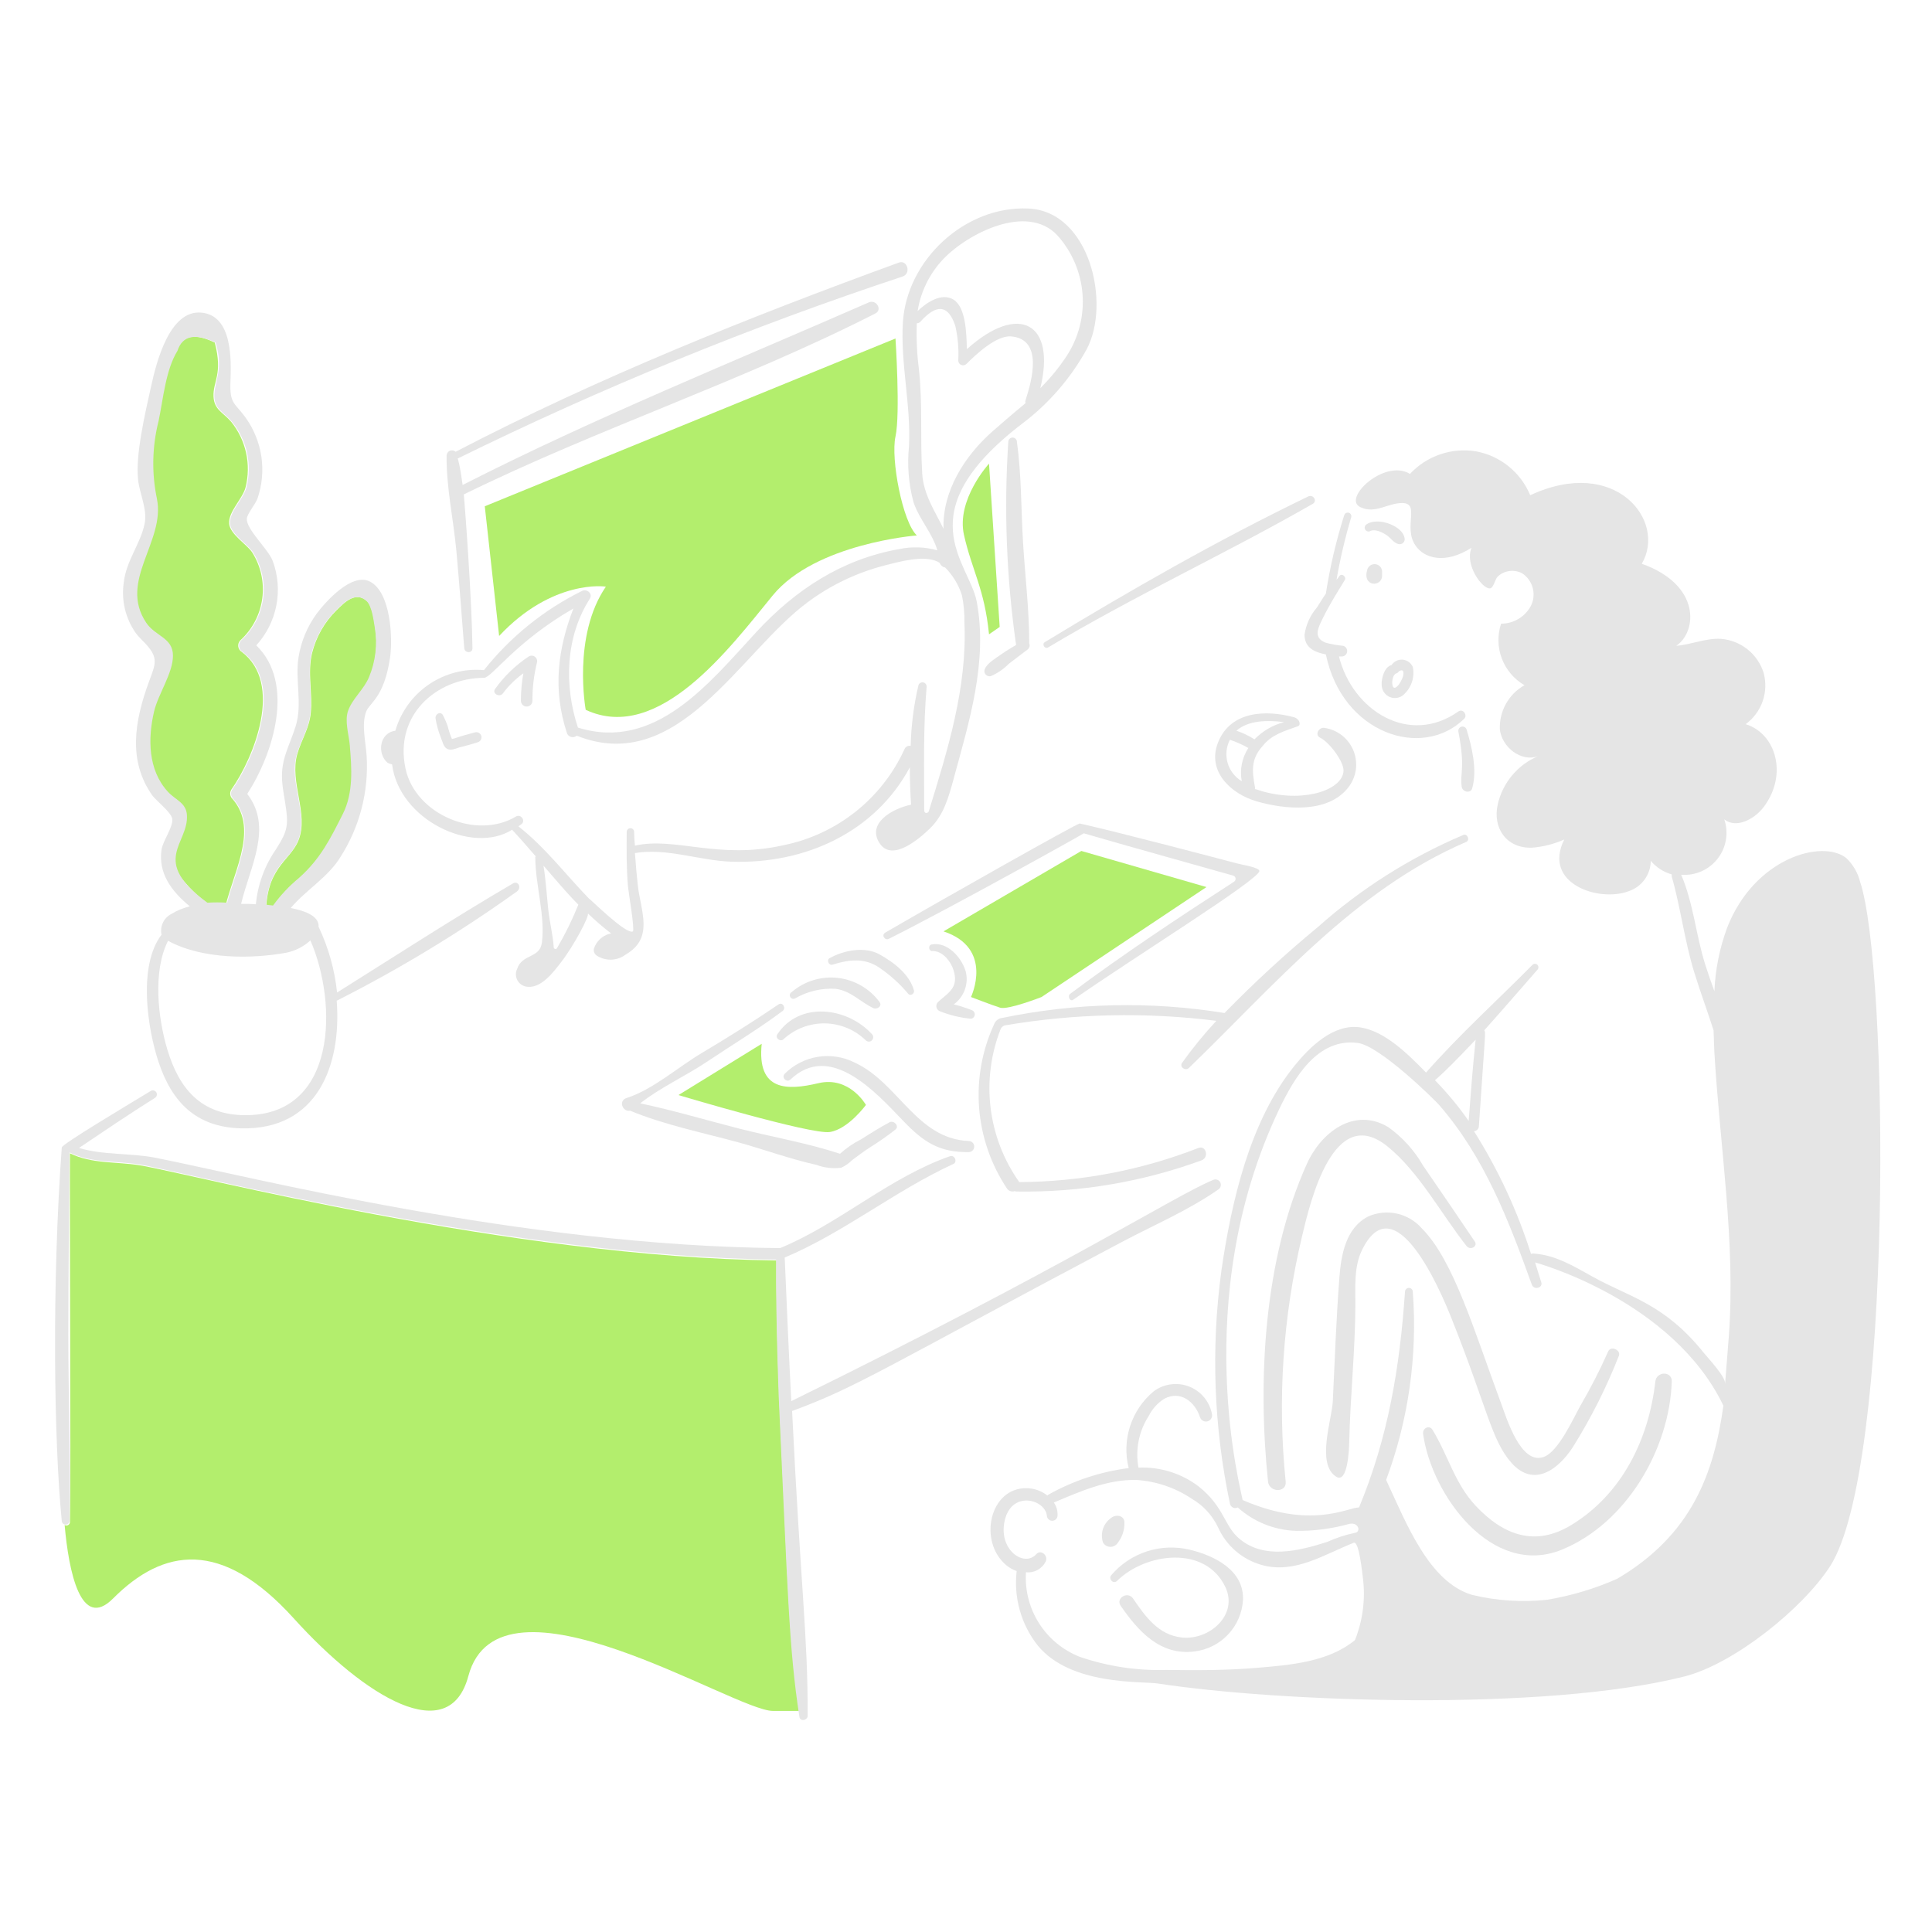 <svg width="154" height="154" viewBox="0 0 154 154" fill="none" xmlns="http://www.w3.org/2000/svg">
<path d="M62.451 118.783C62.151 112.7 61.862 106.585 61.894 100.469C40.746 100.253 14.98 93.496 11.104 92.881C9.208 92.58 7.343 92.783 5.577 91.933C5.544 96.773 5.659 116.36 5.577 121.302C5.58 121.352 5.568 121.403 5.544 121.448C5.521 121.493 5.485 121.531 5.442 121.557C5.398 121.584 5.349 121.599 5.298 121.6C5.247 121.601 5.197 121.588 5.152 121.563C5.479 125.259 6.433 130.006 9.012 127.417C13.009 123.403 17.654 122.635 23.402 128.987C29.134 135.324 35.806 139.324 37.333 133.598C39.802 124.348 58.493 136.362 61.6 136.378H63.694C62.876 130.59 62.739 124.638 62.451 118.783Z" fill="#B3EE6D"/>
<path d="M17.809 72.964C18.365 69.858 20.755 66.218 18.529 63.676C18.434 63.584 18.373 63.464 18.356 63.334C18.338 63.203 18.364 63.071 18.43 62.957C20.282 60.322 22.591 54.488 19.28 51.968C19.203 51.923 19.137 51.861 19.087 51.787C19.038 51.713 19.005 51.629 18.993 51.541C18.98 51.452 18.988 51.362 19.015 51.277C19.042 51.192 19.088 51.114 19.149 51.05C20.11 50.177 20.732 48.994 20.905 47.708C21.078 46.422 20.792 45.116 20.097 44.021C19.679 43.394 18.327 42.582 18.265 41.731C18.196 40.784 19.337 39.768 19.573 38.854C19.8 37.953 19.816 37.011 19.617 36.103C19.419 35.195 19.012 34.345 18.429 33.621C17.782 32.863 17.077 32.673 17.022 31.626C16.958 30.386 17.788 29.857 17.12 27.309C15.518 26.524 14.504 26.72 14.079 27.963C13.098 29.468 12.93 31.821 12.574 33.553C12.069 35.589 12.024 37.712 12.443 39.767C13.127 43.169 9.38 46.336 11.593 49.644C12.315 50.722 13.719 50.855 13.719 52.261C13.719 53.667 12.537 55.334 12.214 56.709C11.717 58.833 11.724 61.352 13.294 63.086C13.916 63.775 14.762 63.969 14.831 64.95C14.956 66.717 13.092 67.951 14.341 69.856C15.31 71.084 16.483 72.135 17.809 72.964Z" fill="#B3EE6D"/>
<path d="M29.909 50.039C29.839 49.516 29.683 48.301 29.255 47.913C28.346 47.088 27.429 48.049 26.835 48.632C25.874 49.572 25.195 50.761 24.873 52.066C24.498 53.632 24.923 55.24 24.774 56.808C24.657 58.053 24.032 58.936 23.695 60.112C23.058 62.34 24.633 64.882 23.793 66.979C23.109 68.69 21.094 69.137 21.21 73.193C21.871 71.95 22.783 70.858 23.89 69.988C25.6 68.461 26.375 66.914 27.389 64.887C28.24 63.186 28.101 61.224 27.945 59.392C27.876 58.575 27.518 57.462 27.815 56.645C28.172 55.663 29.074 54.951 29.483 53.965C29.971 52.717 30.118 51.362 29.909 50.039Z" fill="#B3EE6D"/>
<path d="M39.786 50.693L38.642 40.355L71.379 26.982C71.379 26.982 71.775 33 71.379 34.798C70.99 36.565 71.935 41.601 73.08 42.68C73.08 42.68 65.003 43.303 61.6 47.455C58.168 51.642 52.508 59.294 46.687 56.58C46.687 56.58 45.607 50.693 48.29 46.768C48.29 46.736 44.038 46.147 39.786 50.693Z" fill="#B3EE6D"/>
<path d="M78.835 50.562L79.685 49.973L78.835 36.956C78.835 36.956 76.205 39.83 76.84 42.647C77.481 45.488 78.476 46.931 78.835 50.562Z" fill="#B3EE6D"/>
<path d="M54.078 87.289C54.078 87.289 64.674 90.462 66.146 90.233C67.618 90.004 69.023 88.074 69.023 88.074C69.023 88.074 67.716 85.752 65.23 86.341C62.745 86.929 60.324 86.995 60.717 83.201L54.078 87.289Z" fill="#B3EE6D"/>
<path d="M75.206 74.24L86.194 67.83L96.169 70.708L83.022 79.473C83.022 79.473 80.342 80.519 79.719 80.323C79.095 80.127 77.397 79.473 77.397 79.473C77.397 79.473 79.261 75.581 75.206 74.24Z" fill="#B3EE6D"/>
<path d="M103.985 50.593C103.985 51.64 104.802 51.999 105.686 52.163C106.979 58.466 113.343 60.586 116.707 57.298C117.005 57.007 116.612 56.452 116.248 56.709C112.33 59.483 107.811 56.649 106.73 52.327H106.96C107.065 52.325 107.165 52.285 107.243 52.215C107.321 52.145 107.37 52.049 107.382 51.944C107.394 51.84 107.368 51.736 107.308 51.649C107.249 51.563 107.16 51.502 107.058 51.476C106.571 51.437 106.089 51.349 105.619 51.214C104.639 50.789 105.09 50.001 105.456 49.252C105.97 48.201 106.592 47.219 107.189 46.243C107.351 45.981 106.959 45.654 106.764 45.916C106.698 46.022 106.621 46.121 106.534 46.211C106.829 44.522 107.222 42.851 107.712 41.207C107.726 41.136 107.713 41.062 107.676 41C107.638 40.938 107.579 40.892 107.509 40.871C107.439 40.851 107.364 40.857 107.299 40.889C107.234 40.921 107.183 40.976 107.156 41.043C106.505 43.095 106.013 45.194 105.684 47.322C105.423 47.682 105.201 48.079 104.965 48.434C104.438 49.045 104.098 49.795 103.985 50.593Z" fill="#E5E5E5"/>
<path d="M108.989 45.395C108.554 46.801 110.166 46.819 110.166 45.885V45.526C110.156 45.385 110.097 45.253 109.999 45.152C109.902 45.05 109.772 44.986 109.632 44.971C109.492 44.955 109.351 44.989 109.234 45.067C109.116 45.144 109.029 45.26 108.989 45.395Z" fill="#E5E5E5"/>
<path d="M108.924 41.797C108.854 41.841 108.805 41.91 108.787 41.989C108.768 42.069 108.782 42.153 108.826 42.222C108.869 42.292 108.938 42.341 109.018 42.359C109.098 42.378 109.181 42.364 109.251 42.32C109.64 42.15 110.232 42.451 110.559 42.68C110.885 42.909 111.082 43.269 111.477 43.369C111.534 43.382 111.592 43.383 111.649 43.372C111.705 43.36 111.759 43.336 111.805 43.302C111.852 43.268 111.891 43.224 111.919 43.174C111.947 43.123 111.964 43.067 111.968 43.01C111.965 41.968 109.864 41.155 108.924 41.797Z" fill="#E5E5E5"/>
<path d="M111.769 55.468C112.108 55.202 112.368 54.848 112.518 54.443C112.668 54.039 112.703 53.601 112.619 53.178C112.551 53.016 112.441 52.875 112.3 52.77C112.159 52.666 111.992 52.602 111.817 52.585C111.643 52.568 111.467 52.599 111.308 52.675C111.15 52.751 111.015 52.868 110.918 53.014C110.362 53.145 110.101 54.061 110.133 54.585C110.133 54.775 110.185 54.962 110.283 55.126C110.38 55.289 110.52 55.423 110.688 55.514C110.855 55.604 111.044 55.648 111.234 55.639C111.425 55.631 111.609 55.572 111.769 55.468ZM111.867 53.636C111.923 54.096 111.101 55.377 110.984 54.555C110.947 54.294 111.016 53.77 111.311 53.672C111.395 53.645 111.466 53.587 111.507 53.508C111.671 53.407 111.867 53.374 111.867 53.636Z" fill="#E5E5E5"/>
<path d="M117.361 62.793C117.754 61.355 117.332 59.554 116.901 58.149C116.876 58.067 116.819 57.998 116.744 57.956C116.669 57.914 116.581 57.902 116.497 57.923C116.414 57.944 116.342 57.996 116.295 58.069C116.249 58.141 116.232 58.229 116.247 58.313C116.813 61.26 116.369 61.518 116.509 62.695C116.565 63.155 117.266 63.284 117.361 62.793Z" fill="#E5E5E5"/>
<path d="M94.762 85.131C101.609 78.529 107.942 70.944 116.871 67.11C117.194 66.971 116.969 66.421 116.641 66.555C112.409 68.35 108.498 70.825 105.063 73.88C102.456 76.033 99.967 78.326 97.607 80.748C91.724 79.793 85.716 79.927 79.881 81.141C79.746 81.155 79.617 81.205 79.508 81.286C79.399 81.367 79.313 81.475 79.26 81.6C78.286 83.694 77.868 86.004 78.045 88.306C78.223 90.609 78.99 92.827 80.273 94.747C80.341 94.844 80.439 94.915 80.551 94.951C80.663 94.986 80.784 94.984 80.895 94.943C80.933 94.969 80.979 94.981 81.025 94.976C86.053 95.06 91.053 94.217 95.775 92.491C96.396 92.261 96.14 91.26 95.513 91.509C90.957 93.285 86.112 94.205 81.222 94.224V94.191C79.995 92.447 79.218 90.427 78.961 88.31C78.704 86.192 78.975 84.045 79.75 82.058C79.777 81.977 79.825 81.905 79.888 81.847C79.951 81.79 80.027 81.75 80.11 81.731C85.678 80.787 91.353 80.666 96.956 81.371C95.968 82.433 95.05 83.559 94.209 84.74C94.01 85.065 94.496 85.387 94.762 85.131Z" fill="#E5E5E5"/>
<path d="M148.267 70.283C148.086 69.557 147.7 68.898 147.155 68.386C145.241 66.887 139.848 68.374 137.671 73.946C137.069 75.572 136.726 77.282 136.657 79.015C136.389 78.29 136.138 77.56 135.905 76.823C135.169 74.463 134.986 72.016 134.008 69.727C134.56 69.77 135.115 69.676 135.623 69.452C136.13 69.228 136.574 68.882 136.914 68.444C137.254 68.007 137.481 67.491 137.573 66.945C137.665 66.398 137.62 65.837 137.442 65.312C138.391 66.064 139.835 65.316 140.581 64.33C142.521 61.773 141.581 58.475 139.143 57.724C139.769 57.269 140.242 56.634 140.499 55.904C140.756 55.174 140.784 54.383 140.581 53.636C140.349 52.896 139.902 52.243 139.296 51.759C138.69 51.275 137.953 50.984 137.18 50.922C135.97 50.85 134.826 51.381 133.616 51.478C135.281 50.352 135.607 46.629 130.868 44.937C132.873 41.513 128.772 36.313 121.973 39.475C121.602 38.578 121.013 37.788 120.259 37.177C119.505 36.566 118.61 36.153 117.656 35.976C116.698 35.819 115.716 35.901 114.797 36.215C113.879 36.529 113.052 37.064 112.39 37.774C110.369 36.539 106.965 39.735 108.433 40.424C109.639 40.989 110.591 40.097 111.769 40.097C113.224 40.097 111.84 42.001 112.816 43.466C113.524 44.529 115.196 44.997 117.296 43.662C116.726 45.016 118.164 46.974 118.768 46.899C119.062 46.864 119.156 46.176 119.389 45.951C119.646 45.716 119.968 45.564 120.313 45.517C120.658 45.47 121.009 45.531 121.318 45.69C121.733 45.958 122.036 46.369 122.168 46.845C122.301 47.321 122.255 47.829 122.038 48.273C121.811 48.709 121.467 49.074 121.046 49.328C120.625 49.582 120.142 49.715 119.651 49.713C119.351 50.62 119.372 51.603 119.712 52.496C120.051 53.389 120.688 54.139 121.515 54.618C120.894 54.968 120.382 55.484 120.036 56.107C119.69 56.731 119.522 57.438 119.553 58.15C119.716 59.557 121.253 60.766 122.594 60.276C121.795 60.615 121.088 61.139 120.531 61.804C119.974 62.47 119.583 63.258 119.389 64.104C118.961 65.968 120.043 67.626 122.104 67.571C122.996 67.501 123.87 67.28 124.687 66.917C122.931 70.43 127.444 71.941 129.818 71.038C130.328 70.869 130.773 70.546 131.09 70.112C131.406 69.678 131.579 69.155 131.584 68.618C132.019 69.137 132.6 69.513 133.252 69.697V69.861C133.972 72.379 134.275 75.003 135.051 77.513C135.527 79.055 136.097 80.588 136.588 82.124C136.62 82.713 136.621 83.302 136.653 83.858C137.088 91.413 138.366 99.001 137.802 106.555C137.705 107.83 137.606 109.073 137.507 110.316C137.573 109.76 136.172 108.284 135.806 107.83C132.667 103.92 129.954 103.428 126.976 101.781C125.439 100.93 124.033 100.048 122.234 99.917C122.167 99.912 122.1 99.923 122.038 99.95C120.947 96.509 119.419 93.223 117.492 90.171C117.599 90.162 117.698 90.113 117.771 90.035C117.844 89.956 117.884 89.853 117.885 89.746C118.404 81.954 118.438 82.382 118.31 82.125C119.749 80.523 121.156 78.889 122.561 77.285C122.607 77.232 122.631 77.163 122.629 77.093C122.626 77.023 122.597 76.957 122.547 76.907C122.498 76.857 122.431 76.828 122.361 76.826C122.291 76.823 122.222 76.847 122.169 76.893C119.357 79.738 116.315 82.483 113.67 85.494C112.231 84.023 110.398 82.195 108.437 81.895C106.31 81.572 104.414 83.432 103.172 84.97C99.605 89.384 98.15 95.825 97.352 101.322C96.519 107.497 96.752 113.77 98.041 119.866C98.055 119.931 98.084 119.992 98.125 120.044C98.166 120.097 98.219 120.139 98.279 120.167C98.34 120.196 98.406 120.21 98.472 120.208C98.539 120.207 98.604 120.191 98.663 120.16C99.943 121.31 101.588 121.97 103.307 122.024C104.744 122.043 106.175 121.856 107.558 121.468C108.312 121.309 108.508 122.134 107.983 122.187C107.229 122.346 106.494 122.588 105.793 122.907C103.427 123.661 100.801 124.269 98.859 122.711C97.562 121.671 97.634 120.161 95.556 118.492C94.18 117.441 92.478 116.908 90.749 116.987C90.483 115.56 90.776 114.085 91.566 112.867C91.845 112.303 92.275 111.828 92.808 111.493C94.116 110.804 95.259 111.757 95.654 112.965C95.692 113.087 95.776 113.19 95.888 113.251C96 113.312 96.132 113.328 96.255 113.294C96.378 113.26 96.483 113.179 96.548 113.069C96.613 112.959 96.633 112.828 96.603 112.703C96.509 112.214 96.292 111.757 95.973 111.375C95.654 110.993 95.243 110.698 94.778 110.518C94.314 110.338 93.812 110.28 93.319 110.347C92.825 110.415 92.357 110.607 91.959 110.905C91.084 111.633 90.433 112.593 90.081 113.675C89.729 114.757 89.689 115.917 89.968 117.02C87.714 117.31 85.537 118.032 83.557 119.146C83.524 119.146 83.524 119.179 83.492 119.212C83.016 118.838 82.43 118.631 81.824 118.623C78.856 118.589 77.962 122.907 80.222 124.771C80.464 124.972 80.741 125.128 81.039 125.23C80.793 127.346 81.392 129.474 82.707 131.15C85.348 134.384 91.038 133.999 92.289 134.192C101.822 135.659 123.027 136.462 134.25 133.636C138.173 132.648 143.644 128.276 145.861 124.871C150.931 117.057 150.565 77.094 148.267 70.283ZM117.623 82.874C117.393 85.033 117.231 87.191 117.067 89.349C116.273 88.211 115.386 87.139 114.418 86.144C114.31 86.034 114.343 86.359 117.623 82.874ZM99.047 119.568C99.047 119.197 94.682 103.701 101.956 88.433C103.172 85.885 105.031 82.715 108.235 83.135C110.001 83.365 114.376 87.688 114.711 88.074C118.354 92.269 120.256 97.29 122.102 102.398C122.267 102.858 123.008 102.663 122.854 102.202C122.681 101.682 122.527 101.156 122.364 100.633C122.44 100.642 133.326 103.619 137.372 112.046C136.619 117.442 134.853 122.348 128.9 125.848C127.124 126.634 125.257 127.194 123.341 127.515C121.328 127.734 119.292 127.601 117.324 127.123C113.889 126.085 112.107 121.434 110.488 117.966C112.274 113.175 112.999 108.053 112.614 102.954C112.61 102.875 112.575 102.799 112.518 102.744C112.46 102.689 112.383 102.659 112.303 102.659C112.223 102.659 112.147 102.689 112.089 102.744C112.031 102.799 111.997 102.875 111.993 102.954C111.578 109.003 110.652 114.565 108.33 120.157C107.428 120.157 104.511 121.934 99.047 119.568ZM81.779 125.327C82.096 125.362 82.416 125.299 82.697 125.147C82.977 124.995 83.205 124.761 83.349 124.476C83.579 124.017 82.984 123.457 82.597 123.887C81.658 124.932 79.67 123.606 80.046 121.402C80.498 118.746 83.291 119.467 83.447 120.813C83.451 120.923 83.498 121.026 83.578 121.102C83.657 121.178 83.762 121.221 83.872 121.221C83.982 121.221 84.088 121.178 84.167 121.102C84.246 121.026 84.293 120.923 84.298 120.813C84.319 120.441 84.215 120.073 84.003 119.767C86.096 118.883 88.287 117.904 90.609 117.968C92.174 118.074 93.684 118.589 94.989 119.461C95.915 119.997 96.655 120.805 97.106 121.775C97.431 122.49 97.908 123.125 98.503 123.637C99.098 124.148 99.797 124.524 100.552 124.738C103.201 125.492 105.548 123.902 107.911 122.972C108.334 122.805 108.6 125.523 108.63 125.719C108.853 127.413 108.639 129.135 108.009 130.723C108.004 130.723 108 130.724 107.996 130.725C107.992 130.727 107.988 130.729 107.985 130.732C107.982 130.735 107.98 130.739 107.978 130.743C107.976 130.747 107.976 130.751 107.976 130.756C105.85 132.489 102.809 132.724 100.159 132.946C97.773 133.148 95.385 133.143 92.998 133.11C90.642 133.184 88.293 132.829 86.064 132.064C84.728 131.539 83.594 130.604 82.824 129.394C82.054 128.183 81.688 126.759 81.779 125.327Z" fill="#E5E5E5"/>
<path d="M77.233 91.835C77.347 91.83 77.454 91.781 77.533 91.699C77.612 91.617 77.656 91.507 77.656 91.393C77.656 91.279 77.612 91.169 77.533 91.087C77.454 91.005 77.347 90.956 77.233 90.952C73.049 90.78 71.611 86.301 68.141 84.705C67.235 84.243 66.206 84.079 65.202 84.238C64.198 84.397 63.27 84.87 62.551 85.588C62.256 85.883 62.704 86.334 63.01 86.048C66.177 83.028 69.81 87.064 71.969 89.318C73.6 91.023 74.845 91.865 77.233 91.835Z" fill="#E5E5E5"/>
<path d="M61.96 82.447C61.765 82.743 62.194 83.074 62.451 82.84C63.35 82.01 64.534 81.557 65.757 81.575C66.98 81.594 68.15 82.081 69.024 82.938C69.09 82.997 69.176 83.028 69.265 83.026C69.354 83.023 69.438 82.987 69.501 82.924C69.564 82.861 69.6 82.777 69.603 82.688C69.605 82.6 69.574 82.513 69.515 82.447C67.558 80.285 63.733 79.772 61.96 82.447Z" fill="#E5E5E5"/>
<path d="M63.399 79.571C64.371 79.014 65.485 78.752 66.604 78.818C67.846 78.987 68.554 79.856 69.612 80.356C69.904 80.493 70.361 80.195 70.103 79.865C69.71 79.334 69.212 78.89 68.639 78.56C68.066 78.23 67.432 78.022 66.775 77.948C66.118 77.874 65.453 77.937 64.822 78.132C64.19 78.326 63.606 78.649 63.105 79.08C63.071 79.098 63.041 79.124 63.017 79.154C62.992 79.184 62.975 79.219 62.964 79.256C62.954 79.294 62.952 79.333 62.957 79.371C62.962 79.409 62.975 79.446 62.995 79.479C63.015 79.513 63.041 79.541 63.072 79.564C63.104 79.587 63.139 79.603 63.177 79.612C63.215 79.62 63.254 79.621 63.292 79.614C63.33 79.607 63.367 79.592 63.399 79.571Z" fill="#E5E5E5"/>
<path d="M66.375 76.889C67.656 76.484 68.924 76.336 70.07 77.119C70.938 77.706 71.719 78.41 72.392 79.213C72.588 79.442 72.912 79.181 72.852 78.951C72.503 77.649 71.217 76.692 70.105 76.073C68.928 75.418 67.259 75.746 66.147 76.367C65.852 76.496 66.049 76.992 66.375 76.889Z" fill="#E5E5E5"/>
<path d="M77.462 80.519C76.993 80.335 76.512 80.181 76.023 80.059C76.43 79.766 76.739 79.355 76.908 78.882C77.078 78.41 77.1 77.896 76.971 77.411C76.633 76.292 75.495 75.037 74.256 75.285C73.961 75.345 74.027 75.841 74.322 75.808C75.434 75.775 76.319 77.379 76.088 78.36C75.926 79.049 75.205 79.439 74.747 79.896C74.698 79.952 74.663 80.018 74.646 80.091C74.629 80.163 74.63 80.238 74.65 80.309C74.669 80.381 74.707 80.447 74.758 80.5C74.809 80.554 74.873 80.594 74.943 80.616C75.728 80.926 76.553 81.124 77.394 81.204C77.472 81.193 77.545 81.156 77.6 81.099C77.654 81.041 77.689 80.967 77.697 80.888C77.704 80.809 77.686 80.73 77.643 80.663C77.6 80.596 77.537 80.545 77.462 80.519Z" fill="#E5E5E5"/>
<path d="M89.104 122.969C89.459 122.512 89.643 121.946 89.627 121.367C89.627 120.779 88.946 120.678 88.548 121.007C88.247 121.224 88.024 121.532 87.912 121.885C87.8 122.239 87.805 122.619 87.926 122.969C87.988 123.07 88.074 123.154 88.177 123.212C88.281 123.27 88.397 123.3 88.515 123.3C88.634 123.3 88.75 123.27 88.853 123.212C88.956 123.154 89.043 123.07 89.104 122.969Z" fill="#E5E5E5"/>
<path d="M95.22 131.636C96.239 131.512 97.183 131.036 97.888 130.289C98.593 129.543 99.014 128.573 99.079 127.548C99.183 125.194 96.859 124.014 94.827 123.525C93.7 123.256 92.521 123.302 91.419 123.66C90.317 124.018 89.335 124.673 88.581 125.554C88.322 125.85 88.743 126.304 89.041 126.013C91.289 123.781 96.079 123.132 97.674 126.504C98.725 128.724 96.398 130.757 94.208 130.527C92.343 130.331 91.298 128.858 90.316 127.42C89.891 126.798 88.905 127.39 89.335 128.008C90.725 130.011 92.472 131.989 95.22 131.636Z" fill="#E5E5E5"/>
<path d="M30.893 60.799C31.005 60.861 31.127 60.906 31.253 60.93C31.807 65.355 37.657 68.153 40.836 66.13C40.836 66.206 40.697 65.935 42.7 68.255C42.7 68.288 42.667 68.288 42.667 68.32C42.667 70.512 43.48 72.996 43.191 75.156C43.024 76.398 41.611 76.036 41.228 77.216C41.162 77.348 41.126 77.492 41.122 77.639C41.119 77.786 41.148 77.932 41.207 78.066C41.267 78.2 41.355 78.32 41.466 78.416C41.577 78.512 41.708 78.583 41.85 78.622C43.059 78.921 44.086 77.52 44.727 76.693C45.745 75.379 47.025 72.971 46.853 72.801C47.443 73.371 48.064 73.907 48.714 74.407C48.659 74.415 48.605 74.426 48.55 74.44C48.269 74.523 48.011 74.674 47.8 74.88C47.59 75.085 47.432 75.338 47.341 75.618C47.318 75.722 47.328 75.832 47.369 75.931C47.41 76.031 47.48 76.115 47.57 76.173C47.92 76.399 48.331 76.51 48.747 76.493C49.163 76.475 49.563 76.329 49.893 76.075C52.143 74.758 51.074 72.64 50.841 70.581C50.748 69.721 50.671 68.86 50.611 67.997C53.162 67.572 55.741 68.598 58.297 68.686C64.209 68.885 69.749 66.324 72.523 61.165C72.523 62.178 72.556 63.156 72.621 64.14C71.182 64.435 69.023 65.616 70.136 67.248C71.145 68.722 73.31 66.824 74.125 66.037C75.24 64.961 75.623 63.517 76.023 62.047C77.239 57.57 78.758 52.733 77.854 47.952C77.265 44.836 72.194 40.895 81.453 33.79C83.576 32.194 85.337 30.165 86.62 27.838C88.555 24.211 86.881 16.846 81.975 16.621C76.906 16.391 72.264 20.742 71.968 25.713C71.773 28.983 72.614 32.253 72.458 35.557C72.301 37.06 72.423 38.579 72.818 40.037C73.278 41.409 74.323 42.487 74.715 43.866C73.724 43.587 72.68 43.554 71.674 43.768C67.105 44.575 63.404 47.01 60.293 50.374C56.569 54.401 52.247 59.923 46.066 57.995C44.954 54.626 45.07 50.767 47.014 47.725C47.283 47.304 46.756 46.913 46.393 47.104C43.354 48.606 40.685 50.761 38.576 53.416C37.021 53.276 35.465 53.682 34.175 54.564C32.886 55.446 31.945 56.749 31.512 58.25C30.236 58.411 30.04 60.079 30.893 60.799ZM44.4 75.577C44.385 75.603 44.361 75.623 44.334 75.635C44.306 75.647 44.275 75.649 44.245 75.642C44.216 75.634 44.19 75.618 44.17 75.594C44.151 75.571 44.14 75.542 44.139 75.512C44.073 74.53 43.811 73.484 43.714 72.602C43.581 71.392 43.517 70.215 43.322 69.003C44.24 70.05 45.12 71.129 46.101 72.111C45.619 73.308 45.05 74.467 44.397 75.581L44.4 75.577ZM75.172 20.67C77.132 18.607 81.843 16.19 84.264 18.74C85.44 20.038 86.151 21.69 86.287 23.436C86.423 25.182 85.976 26.924 85.016 28.388C84.408 29.308 83.707 30.163 82.924 30.94C84.187 25.788 81.25 24.08 77.069 27.832C77.037 26.459 76.969 24.463 75.99 23.875C75.071 23.322 73.897 24.071 73.144 24.794C73.389 23.246 74.096 21.809 75.172 20.67ZM73.243 29.399C73.088 28.195 73.034 26.981 73.079 25.769C73.175 25.766 73.267 25.731 73.341 25.671C74.583 24.264 75.57 24.198 76.153 25.998C76.356 26.899 76.433 27.823 76.383 28.745C76.384 28.82 76.408 28.893 76.451 28.955C76.493 29.017 76.553 29.065 76.623 29.093C76.693 29.121 76.77 29.128 76.843 29.112C76.917 29.097 76.984 29.06 77.037 29.007C77.789 28.254 79.425 26.714 80.602 26.816C83.154 27.036 82.275 30.283 81.75 31.884C81.564 32.45 82.551 31.376 79.167 34.335C76.828 36.382 75.109 39.208 75.21 42.151C74.52 40.745 73.606 39.405 73.509 37.736C73.339 34.896 73.554 32.216 73.243 29.402V29.399ZM38.576 54.028C39.21 54.023 41.047 51.189 45.706 48.501C44.462 51.739 44.046 54.919 45.182 58.411C45.205 58.489 45.248 58.56 45.305 58.618C45.363 58.675 45.434 58.717 45.512 58.74C45.59 58.763 45.673 58.766 45.752 58.749C45.832 58.731 45.906 58.694 45.967 58.641C54.078 61.878 58.972 51.986 64.412 47.979C66.243 46.623 68.32 45.635 70.528 45.069C71.677 44.778 73.635 44.219 74.747 44.775C74.812 44.807 74.845 44.84 74.91 44.873C74.941 44.966 74.998 45.049 75.073 45.112C75.148 45.176 75.239 45.217 75.336 45.232C75.952 45.856 76.412 46.617 76.677 47.453C76.823 48.163 76.888 48.887 76.873 49.612C77.11 54.778 75.532 59.815 74.027 64.688C73.929 64.852 73.668 64.852 73.668 64.59C73.668 61.254 73.582 58.047 73.864 54.712C73.861 54.634 73.831 54.559 73.778 54.5C73.726 54.442 73.655 54.404 73.578 54.392C73.5 54.38 73.421 54.396 73.354 54.437C73.286 54.477 73.236 54.54 73.21 54.614C72.838 56.202 72.63 57.824 72.589 59.455C72.489 59.433 72.385 59.447 72.295 59.495C72.205 59.543 72.135 59.621 72.098 59.716C71.209 61.664 69.871 63.373 68.194 64.704C66.517 66.035 64.548 66.95 62.45 67.373C57.231 68.549 53.851 66.684 50.61 67.405C50.572 67.036 50.55 66.665 50.545 66.293C50.541 66.218 50.509 66.147 50.454 66.095C50.399 66.043 50.326 66.014 50.251 66.014C50.175 66.014 50.102 66.043 50.048 66.095C49.993 66.147 49.96 66.218 49.956 66.293C49.94 67.733 49.933 69.171 50.054 70.643C50.09 71.068 50.61 74.11 50.447 74.242C49.923 74.536 47.013 71.626 46.915 71.593C45.05 69.663 43.448 67.535 41.325 65.87C41.423 65.804 41.489 65.739 41.587 65.674C41.914 65.379 41.495 64.865 41.128 65.085C38.002 66.964 33.13 64.944 32.33 61.291C31.403 57.057 34.716 54.061 38.576 54.028Z" fill="#E5E5E5"/>
<path d="M35.633 59.687C35.927 59.85 36.287 59.687 36.581 59.588C37.072 59.458 37.595 59.327 38.086 59.163C38.19 59.133 38.277 59.062 38.329 58.967C38.381 58.872 38.394 58.76 38.363 58.656C38.333 58.552 38.262 58.464 38.167 58.412C38.072 58.36 37.96 58.348 37.856 58.378C36.243 58.799 36.324 58.864 36.024 58.901C35.887 58.584 35.778 58.256 35.697 57.92C35.591 57.604 35.459 57.297 35.304 57.001C35.114 56.671 34.677 56.904 34.716 57.263C34.803 57.789 34.946 58.304 35.141 58.8C35.273 59.098 35.338 59.523 35.633 59.687Z" fill="#E5E5E5"/>
<path d="M40.082 55.272C40.542 54.657 41.093 54.117 41.717 53.669C41.587 54.392 41.522 55.125 41.521 55.86C41.521 55.982 41.57 56.099 41.656 56.185C41.742 56.271 41.859 56.319 41.981 56.319C42.102 56.319 42.219 56.271 42.306 56.185C42.392 56.099 42.44 55.982 42.44 55.86C42.434 54.835 42.554 53.813 42.8 52.818C42.824 52.733 42.821 52.643 42.792 52.56C42.764 52.476 42.711 52.403 42.64 52.35C42.57 52.297 42.485 52.267 42.397 52.263C42.308 52.259 42.221 52.282 42.146 52.328C41.103 53.019 40.194 53.894 39.466 54.912C39.196 55.27 39.818 55.63 40.082 55.272Z" fill="#E5E5E5"/>
<path d="M37.006 51.674C37.037 52.066 37.665 52.099 37.66 51.674C37.615 47.878 37.078 40.542 36.971 39.41C47.7 34.144 59.139 30.404 69.776 24.987C70.363 24.688 69.843 23.845 69.252 24.104C58.452 28.837 47.406 33.293 36.876 38.657C36.563 36.369 36.411 36.532 36.516 36.532C47.978 30.899 59.812 26.059 71.935 22.044C72.654 21.814 72.331 20.68 71.641 20.932C59.6 25.325 47.7 30.089 36.319 36.009C36.259 35.953 36.185 35.916 36.104 35.902C36.024 35.887 35.941 35.896 35.866 35.927C35.791 35.958 35.725 36.01 35.678 36.076C35.631 36.143 35.604 36.221 35.6 36.303C35.567 38.854 36.157 41.467 36.385 43.988C36.615 46.535 36.801 49.091 37.006 51.674Z" fill="#E5E5E5"/>
<path d="M78.508 53.309C78.473 53.379 78.459 53.457 78.466 53.535C78.474 53.613 78.504 53.687 78.552 53.749C78.6 53.81 78.665 53.857 78.738 53.883C78.812 53.91 78.891 53.915 78.968 53.898C79.508 53.67 79.997 53.336 80.406 52.916C80.9 52.529 81.393 52.173 81.911 51.772C81.984 51.716 82.037 51.638 82.06 51.549C82.084 51.46 82.077 51.366 82.041 51.282C82.041 48.632 81.713 45.951 81.551 43.301C81.386 40.621 81.429 37.9 81.06 35.224C81.06 35.132 81.024 35.045 80.959 34.98C80.895 34.916 80.807 34.879 80.716 34.879C80.624 34.879 80.537 34.916 80.472 34.98C80.407 35.045 80.371 35.132 80.371 35.224C80.018 40.627 80.226 46.052 80.993 51.412C80.6 51.642 80.209 51.872 79.844 52.132C79.392 52.461 78.733 52.814 78.508 53.309Z" fill="#E5E5E5"/>
<path d="M62.058 80.061C60.048 81.429 57.999 82.708 55.909 83.953C54.044 85.063 52.017 86.863 49.957 87.518C49.237 87.748 49.663 88.662 50.219 88.532C52.999 89.681 56.075 90.293 58.948 91.083C60.709 91.568 63.099 92.421 65.064 92.848C65.701 93.086 66.385 93.165 67.059 93.078C67.387 92.924 67.686 92.714 67.942 92.457C68.402 92.13 68.833 91.782 69.316 91.476C70.029 91.034 70.716 90.554 71.376 90.037C71.704 89.776 71.278 89.285 70.917 89.449C70.132 89.874 69.386 90.338 68.628 90.822C68.022 91.126 67.461 91.511 66.96 91.966C64.376 91.116 61.593 90.637 58.98 89.975C56.328 89.3 53.682 88.504 51.032 87.948C52.603 86.705 54.688 85.746 56.331 84.645C58.349 83.291 60.447 82.034 62.38 80.586C62.683 80.361 62.388 79.837 62.058 80.061Z" fill="#E5E5E5"/>
<path d="M86.39 66.424C89.04 67.209 97.28 69.5 98.295 69.793C98.345 69.807 98.39 69.836 98.425 69.876C98.459 69.916 98.481 69.965 98.488 70.017C98.495 70.069 98.486 70.122 98.463 70.169C98.441 70.217 98.405 70.256 98.36 70.284C93.919 73.157 89.524 76.064 85.311 79.212C85.049 79.408 85.311 79.901 85.573 79.671C90.347 76.335 100.257 70.187 100.387 69.434C100.387 69.14 99.047 68.944 98.557 68.813C97.215 68.454 88.922 66.271 86.063 65.641C85.9 65.605 75.589 71.422 70.561 74.34C70.231 74.532 70.528 74.995 70.855 74.831C76.059 72.219 86.325 66.489 86.39 66.424Z" fill="#E5E5E5"/>
<path d="M83.544 51.608C90.404 47.493 97.703 44.138 104.639 40.162C105.034 39.932 104.674 39.382 104.279 39.573C97.098 43.041 90.099 47.042 83.283 51.184C83.019 51.344 83.28 51.767 83.544 51.608Z" fill="#E5E5E5"/>
<path d="M63.138 112.471C68.344 110.557 70.265 109.152 89.431 98.995C91.978 97.646 94.746 96.468 97.117 94.809C97.209 94.749 97.276 94.656 97.302 94.549C97.328 94.442 97.313 94.329 97.258 94.233C97.204 94.136 97.115 94.065 97.01 94.032C96.905 93.999 96.791 94.008 96.692 94.057C93.536 95.364 85.394 100.726 63.072 111.684C62.876 107.856 62.712 104.064 62.549 100.237C67.225 98.276 71.337 94.92 75.99 92.781C76.349 92.616 76.09 92.034 75.728 92.16C70.876 93.856 66.931 97.52 62.189 99.486H62.156C41.61 99.314 20.048 93.805 12.413 92.288C10.418 91.893 8.227 92.092 6.297 91.503C8.292 90.162 10.295 88.802 12.346 87.514C12.42 87.47 12.473 87.399 12.495 87.317C12.516 87.234 12.504 87.146 12.461 87.072C12.417 86.999 12.346 86.945 12.264 86.924C12.181 86.902 12.093 86.914 12.019 86.958C9.854 88.276 4.923 91.209 4.923 91.471C4.134 102.294 4.289 114.794 4.923 121.232C4.926 121.312 4.961 121.387 5.019 121.442C5.076 121.497 5.153 121.527 5.233 121.527C5.313 121.527 5.39 121.497 5.447 121.442C5.505 121.387 5.54 121.312 5.543 121.232C5.625 116.291 5.445 111.322 5.445 106.351C5.445 101.511 5.511 96.703 5.543 91.863C7.277 92.714 9.173 92.523 11.071 92.812C14.153 93.279 40.73 100.183 61.861 100.399C61.823 104.945 62.097 112.39 62.122 112.467C62.779 126.472 62.875 131.45 63.725 136.865C63.787 137.257 64.378 137.126 64.379 136.766C64.397 130.408 63.848 126.93 63.138 112.471Z" fill="#E5E5E5"/>
<path d="M110.591 91.377C113.107 93.408 114.903 96.803 116.903 99.324C117.192 99.689 117.822 99.356 117.557 98.964C116.194 96.941 114.82 94.924 113.436 92.915C112.742 91.702 111.793 90.654 110.657 89.841C107.937 88.213 105.303 90.27 104.181 92.75C100.745 100.352 100.23 109.959 101.074 118.095C101.166 118.98 102.575 119.014 102.481 118.095C101.818 111.549 102.26 104.938 103.788 98.538C104.452 95.729 106.303 87.916 110.591 91.377Z" fill="#E5E5E5"/>
<path d="M115.658 104.982C118.548 112.209 118.882 114.829 120.499 116.625C122.264 118.587 124.202 117.153 125.372 115.35C126.814 113.048 128.041 110.617 129.034 108.089C129.235 107.601 128.389 107.242 128.184 107.729C127.534 109.197 126.802 110.627 125.993 112.013C125.406 113.061 124.228 115.711 123.049 116.135C121.219 116.792 120.099 113.062 119.648 111.85C117.515 106.108 115.868 100.45 113.336 97.918C112.818 97.322 112.122 96.908 111.35 96.737C110.579 96.566 109.773 96.648 109.052 96.969C107.258 97.894 106.899 100.045 106.762 101.842C106.513 105.114 106.393 108.415 106.239 111.686C106.17 113.158 104.906 116.677 106.501 117.704C107.454 118.317 107.539 115.35 107.547 114.957C107.629 111.324 108.021 107.664 108.038 104.034C108.044 102.594 107.909 100.993 108.561 99.651C111.154 94.324 114.799 102.828 115.658 104.982Z" fill="#E5E5E5"/>
<path d="M125.243 121.563C122.372 123.308 119.848 122.38 117.656 120.059C115.956 118.259 115.441 116.03 114.189 113.976C113.929 113.549 113.373 113.845 113.437 114.303C114.111 119.173 118.933 125.789 124.491 123.525C129.627 121.436 133.086 115.512 133.256 110.117C133.282 109.266 132.04 109.298 131.947 110.117C131.432 114.692 129.308 119.093 125.243 121.563Z" fill="#E5E5E5"/>
<path d="M103.462 57.887C103.725 57.793 103.595 57.292 103.135 57.168C100.92 56.575 98.081 56.651 97.085 59.196C96.185 61.493 98.131 63.284 100.159 63.873C102.416 64.527 105.825 64.858 107.452 62.793C107.779 62.386 107.991 61.899 108.069 61.383C108.146 60.867 108.085 60.339 107.893 59.854C107.7 59.369 107.382 58.944 106.972 58.621C106.561 58.299 106.073 58.091 105.556 58.018C105.131 57.952 104.766 58.583 105.229 58.803C105.942 59.144 107.131 60.701 107.093 61.453C107.016 62.897 104.165 63.992 100.781 63.12C100.52 63.053 100.29 62.957 100.029 62.891C100.029 62.825 100.061 62.792 100.029 62.727C99.799 61.452 99.701 60.503 100.65 59.457C101.369 58.542 102.42 58.262 103.462 57.887ZM102.35 57.561C101.454 57.795 100.639 58.27 99.995 58.935C99.546 58.646 99.063 58.415 98.556 58.246C99.501 57.397 101.074 57.397 102.35 57.561ZM98.033 58.968C98.544 59.136 99.037 59.355 99.504 59.622C98.996 60.405 98.809 61.353 98.981 62.271C98.433 61.944 98.03 61.42 97.853 60.807C97.677 60.193 97.741 59.535 98.033 58.967V58.968Z" fill="#E5E5E5"/>
<path d="M40.898 70.414C36.151 73.189 31.512 76.203 26.868 79.113C26.681 77.323 26.195 75.576 25.429 73.948C25.429 73.915 25.396 73.915 25.396 73.882C25.459 72.935 24.088 72.56 23.176 72.377C24.386 70.938 26.153 69.927 27.133 68.319C28.665 65.926 29.398 63.109 29.226 60.273C29.163 59.194 28.789 57.751 29.193 56.709C29.466 56.005 30.618 55.617 31.09 52.425C31.32 50.887 31.157 47.157 29.455 46.341C28.017 45.652 25.959 47.949 25.236 48.925C24.488 49.95 23.995 51.139 23.797 52.392C23.505 54.223 24.127 56.088 23.567 57.886C23.079 59.457 22.372 60.502 22.488 62.236C22.525 62.792 22.628 63.346 22.718 63.904C23.009 65.731 22.978 66.159 21.998 67.698C21.096 68.996 20.544 70.505 20.396 72.08C20.003 72.047 19.611 72.047 19.219 72.047C19.938 69.038 21.769 65.964 19.709 63.283C21.802 60.044 23.537 54.452 20.428 51.443C21.244 50.548 21.797 49.446 22.028 48.258C22.259 47.069 22.158 45.84 21.736 44.705C21.375 43.757 19.608 42.186 19.677 41.336C19.708 40.943 20.366 40.187 20.526 39.733C20.893 38.661 20.999 37.517 20.834 36.397C20.669 35.276 20.238 34.211 19.578 33.29C18.726 32.114 18.303 32.211 18.368 30.478C18.433 28.745 18.565 25.145 16.046 24.918C13.495 24.688 12.454 28.942 12.056 30.737C11.549 33.029 10.783 36.278 11.009 38.26C11.136 39.372 11.758 40.614 11.532 41.726C11.201 43.36 10.063 44.67 9.865 46.436C9.655 47.865 10.007 49.319 10.846 50.494C11.1 50.828 11.401 51.084 11.663 51.377C12.639 52.462 12.387 52.949 11.893 54.287C10.724 57.456 10.185 60.608 12.123 63.379C12.419 63.803 13.621 64.721 13.725 65.243C13.85 65.866 12.98 67.01 12.876 67.728C12.598 69.628 13.693 71.064 15.132 72.246C14.624 72.364 14.138 72.563 13.693 72.834C13.389 72.981 13.144 73.225 12.995 73.527C12.847 73.83 12.805 74.173 12.876 74.503C10.978 76.988 11.759 82.026 12.646 84.674C13.718 87.88 15.654 89.842 19.186 89.939C25.302 90.106 27.232 84.903 26.839 79.768C31.839 77.238 36.637 74.33 41.192 71.068C41.622 70.745 41.29 70.184 40.898 70.414ZM23.761 66.98C24.603 64.882 22.995 62.332 23.663 60.112C24.017 58.933 24.63 58.05 24.742 56.809C24.887 55.204 24.479 53.636 24.84 52.066C25.165 50.762 25.844 49.574 26.803 48.632C27.391 48.043 28.339 47.096 29.223 47.913C29.648 48.305 29.789 49.514 29.877 50.039C30.096 51.364 29.936 52.724 29.417 53.963C29.021 54.942 28.106 55.663 27.75 56.643C27.453 57.46 27.811 58.573 27.88 59.391C28.034 61.223 28.181 63.187 27.325 64.885C26.317 66.883 25.538 68.463 23.825 69.986C23.051 70.629 22.359 71.365 21.765 72.178C21.569 72.145 21.373 72.145 21.209 72.113C21.488 68.914 23.113 68.6 23.761 66.98ZM14.899 64.952C14.83 63.971 13.98 63.774 13.361 63.087C11.792 61.354 11.78 58.866 12.282 56.711C12.602 55.332 13.787 53.669 13.787 52.262C13.787 50.824 12.384 50.723 11.66 49.646C9.415 46.303 13.192 43.171 12.511 39.768C12.08 37.714 12.125 35.589 12.642 33.554C13.003 31.855 13.198 29.496 14.146 27.965C14.539 26.754 15.552 26.526 17.187 27.311C17.866 29.461 17.046 30.462 17.089 31.627C17.127 32.641 17.836 32.843 18.496 33.623C19.084 34.344 19.495 35.193 19.694 36.102C19.894 37.011 19.877 37.954 19.644 38.855C19.403 39.768 18.266 40.785 18.336 41.733C18.398 42.584 19.739 43.37 20.167 44.023C20.861 45.119 21.146 46.425 20.972 47.711C20.798 48.997 20.176 50.18 19.216 51.053C19.154 51.117 19.108 51.195 19.08 51.28C19.053 51.365 19.046 51.455 19.058 51.544C19.07 51.632 19.103 51.716 19.153 51.791C19.203 51.865 19.269 51.926 19.346 51.971C22.656 54.491 20.347 60.325 18.496 62.96C18.43 63.074 18.404 63.206 18.422 63.337C18.439 63.467 18.5 63.587 18.594 63.679C20.572 65.948 18.888 69.076 18.103 71.954C17.58 71.921 17.056 71.921 16.533 71.954C11.904 68.57 15.062 67.286 14.899 64.952ZM19.575 88.891C16.043 88.891 14.274 86.799 13.329 83.626C12.607 81.206 12.151 77.445 13.394 74.992C16.239 76.529 20.233 76.415 22.812 75.941C23.533 75.797 24.201 75.458 24.742 74.96C26.933 79.997 26.868 88.891 19.575 88.891Z" fill="#E5E5E5"/>
</svg>
